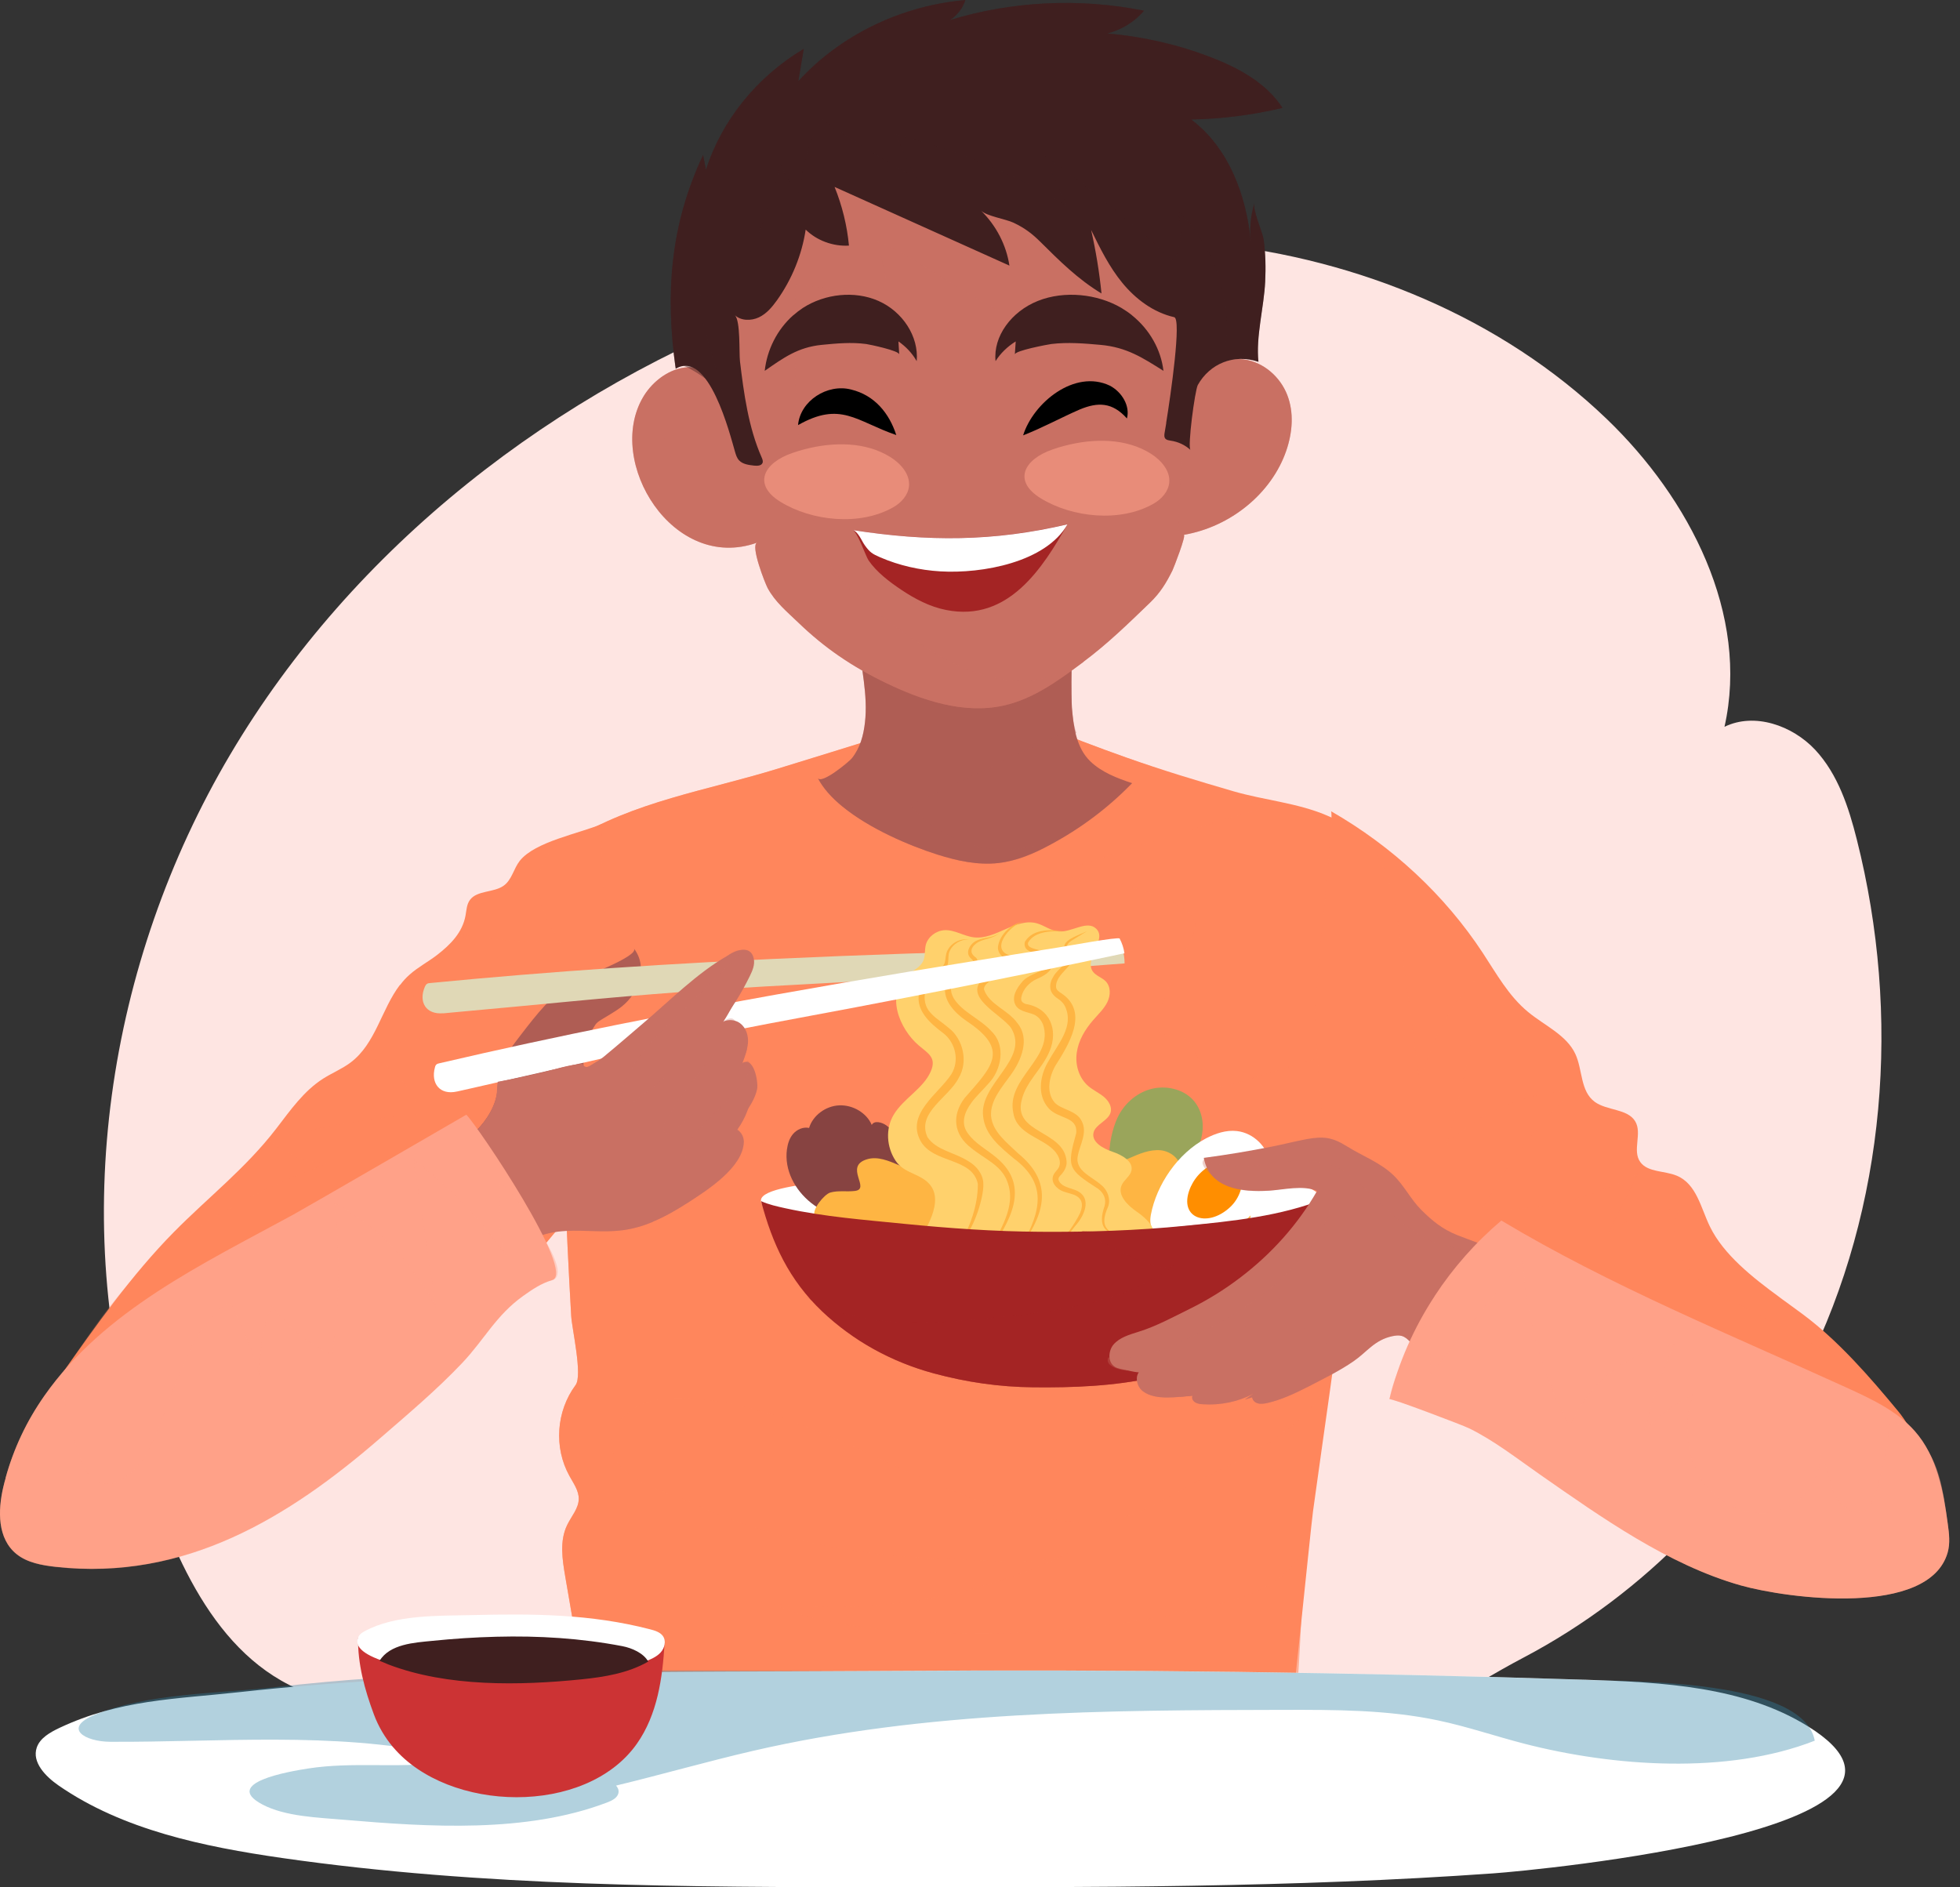 <svg width="108" height="104" viewBox="0 0 108 104" fill="none" xmlns="http://www.w3.org/2000/svg">
<rect x="0" y="0" width="108" height="104" fill="#333333" stroke="none"/>
<g style="mix-blend-mode:multiply">
<path d="M7.727 80.062C3.725 67.353 5.9 53.041 12.687 41.576C19.473 30.111 30.608 21.484 43.094 16.83C50.648 14.016 58.808 12.585 66.824 13.429C74.841 14.278 82.71 17.497 88.528 23.082C93.097 27.469 96.411 33.869 95.023 40.05C96.674 39.244 98.758 39.974 100.017 41.314C101.271 42.659 101.867 44.48 102.315 46.264C104.757 55.931 103.951 66.494 99.487 75.412C96.116 82.151 90.631 87.821 83.959 91.336C80.764 93.019 78.084 95.027 74.512 95.852C69.886 96.921 65.112 97.169 60.381 97.283C51.616 97.493 42.841 97.24 34.099 96.525C28.214 96.043 21.857 95.48 16.392 93.062C11.451 90.878 9.248 84.903 7.722 80.062H7.727Z" fill="#FEE5E2"/>
</g>
<path d="M75.183 50.986C75.183 50.824 75.183 50.662 75.178 50.495C75.164 49.083 75.393 47.328 74.621 46.041C74.573 45.959 74.516 45.888 74.458 45.812C74.101 45.401 73.59 45.135 73.075 44.92C71.459 44.238 69.661 44.095 67.968 43.604C65.984 43.027 64.005 42.43 62.064 41.744C60.447 41.171 58.845 40.561 57.261 39.908C56.865 39.745 54.724 38.339 54.367 38.486C50.632 40.032 46.769 41.138 42.926 42.335C39.02 43.551 34.88 44.152 31.427 46.346C31.241 46.465 31.051 46.594 30.936 46.775C30.803 46.99 30.788 47.247 30.779 47.49C30.703 49.336 30.865 51.096 30.874 52.932C30.884 55.564 30.922 58.192 30.989 60.825C31.055 63.457 31.151 66.085 31.275 68.713C31.337 69.981 31.399 71.25 31.475 72.518C31.513 73.21 32.114 75.799 31.714 76.324C30.645 77.769 30.512 79.767 31.375 81.326C31.599 81.737 31.9 82.142 31.89 82.605C31.881 83.124 31.48 83.558 31.251 84.035C30.827 84.908 30.984 85.924 31.146 86.873C31.594 89.486 32.047 92.1 32.496 94.713C32.548 95.033 32.615 95.367 32.844 95.61C33.154 95.944 33.678 95.996 34.146 96.029C46.383 96.859 58.678 96.912 70.924 96.182C71.034 96.177 72.203 84.369 72.35 83.277C72.951 78.899 73.609 74.526 74.148 70.138C74.687 65.77 75.112 61.383 75.236 56.986C75.293 54.983 75.221 52.984 75.198 50.981L75.183 50.986Z" fill="#FF865C"/>
<g style="mix-blend-mode:multiply" opacity="0.57">
<path d="M74.973 53.714C74.687 54.816 74.396 55.917 74.11 57.019C74.034 57.315 73.948 57.625 73.724 57.839C73.538 58.02 73.276 58.102 73.028 58.178C71.32 58.698 69.613 59.218 67.906 59.737C67.643 59.818 67.372 59.899 67.1 59.847C65.912 59.618 66.194 57.386 65.02 57.105C64.668 57.019 64.243 57.148 63.962 56.914C63.661 56.666 63.747 56.189 63.871 55.822C64.305 54.496 64.853 53.209 65.507 51.978C65.707 51.597 65.927 51.172 65.817 50.757C65.712 50.361 65.335 50.099 64.973 49.904C62.779 48.707 60.209 48.454 57.719 48.225C61.697 46.928 65.693 45.683 69.704 44.486C67.181 43.456 64.634 42.66 62.064 41.749C60.447 41.176 58.845 40.566 57.261 39.913C56.865 39.75 54.724 38.343 54.367 38.491C50.632 40.036 46.769 41.143 42.926 42.34C39.02 43.556 34.88 44.157 31.427 46.351C31.241 46.47 31.051 46.599 30.936 46.78C30.803 46.995 30.788 47.252 30.779 47.495C30.703 49.341 30.865 51.101 30.874 52.937C30.884 55.569 30.922 58.197 30.989 60.829C31.055 63.462 31.151 66.09 31.275 68.717C31.337 69.986 31.399 71.254 31.475 72.523C31.513 73.215 32.114 75.804 31.714 76.329C30.645 77.774 30.512 79.772 31.375 81.331C31.599 81.742 31.9 82.147 31.89 82.609C31.881 83.129 31.48 83.563 31.251 84.04C30.827 84.913 30.984 85.929 31.146 86.878C31.594 89.491 32.047 92.105 32.496 94.718C32.548 95.037 32.615 95.371 32.844 95.615C33.154 95.948 33.678 96.001 34.146 96.034C46.383 96.864 58.678 96.916 70.924 96.187C71.616 96.144 71.731 85.748 72.002 85.013C71.225 87.135 68.755 88.041 66.551 88.556C60.795 89.897 54.824 90.321 48.935 89.806C46.736 89.615 44.509 89.281 42.511 88.347C48.081 89.01 53.837 88.037 58.888 85.585C57.271 86.368 53.98 85.938 52.211 85.895C49.74 85.833 47.275 85.571 44.857 85.046C42.582 84.555 40.336 83.849 38.228 82.853C36.893 82.223 34.132 81.622 33.755 79.982C33.531 79.018 34.17 78.012 35.033 77.535C35.896 77.054 36.931 77.001 37.913 77.054C45.549 77.469 52.011 83.611 59.655 83.883C62.693 83.993 64.334 82.328 66.866 81.165C68.836 80.263 71.096 78.966 72.503 77.273C74.034 75.432 73.862 72.494 74.153 70.138C74.692 65.77 75.117 61.383 75.24 56.986C75.264 56.132 74.783 54.482 74.988 53.714H74.973Z" fill="#FF865C"/>
</g>
<path d="M98.07 71.493C96.563 70.391 94.97 69.132 94.221 67.592C93.72 66.566 93.487 65.236 92.385 64.783C91.713 64.506 90.802 64.606 90.387 64.039C89.919 63.4 90.511 62.446 90.096 61.778C89.671 61.092 88.551 61.206 87.878 60.72C87.067 60.128 87.215 58.95 86.8 58.068C86.314 57.033 85.107 56.513 84.206 55.769C83.128 54.882 82.456 53.652 81.702 52.507C79.618 49.336 76.724 46.637 73.338 44.7C73.571 44.834 72.446 54.644 72.474 55.745C72.579 59.566 73.013 63.424 73.771 67.177C74.401 70.296 77.281 70.82 79.728 72.947C82.732 75.556 85.861 78.041 89.104 80.382C92.995 83.191 97.202 85.862 102.018 86.744C103.087 86.94 104.245 87.035 105.223 86.582C108.285 85.156 106.105 79.595 104.603 77.778C103.058 75.909 101.298 73.877 99.338 72.423C98.938 72.122 98.504 71.817 98.065 71.493H98.07Z" fill="#FF865C"/>
<g style="mix-blend-mode:multiply" opacity="0.23">
<path d="M97.445 72.723C97.087 72.542 96.739 72.366 96.4 72.194C95.265 71.622 94.068 71.073 93.205 70.138C92.342 69.199 91.898 67.74 92.528 66.633C91.112 66.624 89.7 67.101 88.579 67.969C89.132 66.867 89.681 65.76 90.234 64.659C87.644 66.094 84.645 66.795 81.688 66.647C82.957 64.187 84.673 61.955 86.734 60.1C84.125 60.147 81.555 61.239 79.704 63.08C80.596 59.938 81.283 56.737 81.764 53.509C79.938 55.188 78.688 57.486 78.269 59.933C77.901 57.205 77.534 54.477 77.167 51.749C76.743 48.578 76.185 46.346 73.338 44.715C73.571 44.848 72.446 54.658 72.474 55.76C72.579 59.58 73.013 63.438 73.771 67.191C74.401 70.31 77.281 70.835 79.728 72.962C82.732 75.57 85.861 78.055 89.104 80.397C92.995 83.206 97.202 85.876 102.018 86.758C103.087 86.954 104.245 87.049 105.223 86.596C107.999 85.304 106.506 80.988 105.414 79.037C103.811 76.171 100.406 74.249 97.44 72.733L97.445 72.723Z" fill="#FF865C"/>
</g>
<path d="M22.037 54.272C21.012 55.617 20.707 57.501 19.324 58.545C18.856 58.898 18.303 59.122 17.807 59.437C16.73 60.124 16 61.182 15.232 62.179C13.534 64.387 11.493 65.956 9.581 67.892C7.253 70.253 5.27 73.071 3.381 75.752C2.627 76.82 1.888 77.917 1.483 79.138C1.078 80.359 1.025 81.737 1.631 82.881C2.322 84.198 3.796 85.046 5.332 85.328C6.862 85.609 8.455 85.39 9.962 85.008C18.642 82.819 25.519 73.963 30.851 67.587C33.75 64.12 33.431 59.432 33.474 55.202C33.507 51.959 32.93 48.621 33.173 45.402C31.924 45.931 29.482 46.374 28.642 47.433C28.299 47.867 28.209 48.482 27.751 48.807C27.202 49.198 26.296 49.055 25.9 49.584C25.714 49.827 25.705 50.152 25.652 50.447C25.485 51.382 24.827 52.05 24.074 52.631C23.582 53.008 23.025 53.299 22.567 53.709C22.371 53.881 22.2 54.072 22.047 54.277L22.037 54.272Z" fill="#FF865C"/>
<g style="mix-blend-mode:multiply" opacity="0.23">
<path d="M22.653 54.687C23.244 55.597 24.007 56.399 24.889 57.033C23.215 57.123 21.551 57.457 19.972 58.02C21.475 58.578 22.691 59.847 23.187 61.368C20.359 61.616 17.55 62.102 14.798 62.818C15.69 63.624 16.887 64.082 18.093 64.086C15.051 65.197 12.161 66.704 9.504 68.56C6.877 70.396 5.217 73.143 3.381 75.746C2.627 76.815 1.888 77.912 1.483 79.132C1.078 80.353 1.025 81.732 1.631 82.876C2.322 84.192 3.796 85.041 5.332 85.323C6.862 85.604 8.455 85.385 9.962 85.003C18.642 82.814 25.519 73.958 30.851 67.582C33.75 64.115 33.431 59.427 33.474 55.197C33.507 51.954 33.121 48.711 33.135 45.468C31.609 45.888 29.811 46.589 29.677 48.449C29.587 49.708 30.207 50.905 30.898 51.959C29.019 51.925 27.145 51.773 25.285 51.501C26.554 52.245 27.822 52.984 29.091 53.728C26.94 54 24.789 54.319 22.653 54.682V54.687Z" fill="#FF865C"/>
</g>
<path d="M46.426 44.448C47.928 45.678 50.132 46.608 51.648 47.09C52.731 47.433 53.88 47.686 55.015 47.557C56.017 47.443 56.956 47.037 57.834 46.57C59.531 45.669 61.072 44.51 62.383 43.155C61.549 42.883 60.709 42.554 60.089 41.963C59.293 41.209 59.15 40.003 59.064 38.987C59.035 38.61 58.978 35.053 59.279 34.991C55.349 35.773 51.262 35.849 47.303 35.224C47.432 36.746 47.838 38.281 47.661 39.812C47.58 40.523 47.399 41.209 46.936 41.791C46.793 41.968 45.258 43.251 45.062 42.869C45.353 43.437 45.835 43.966 46.426 44.448Z" fill="#AF5D54"/>
<g style="mix-blend-mode:multiply" opacity="0.36">
<path d="M46.426 44.447C47.928 45.678 50.132 46.608 51.648 47.09C52.731 47.433 53.88 47.686 55.015 47.557C56.369 47.404 57.643 46.761 58.73 45.969C57.318 46.689 55.745 46.989 54.171 46.703C52.616 46.417 51.171 45.573 50.155 44.362C52.84 43.098 55.525 41.834 58.21 40.57C58.563 40.403 58.973 40.241 59.321 40.413C59.145 39.936 59.107 39.497 59.064 38.992C59.035 38.61 58.978 35.057 59.279 34.995C55.349 35.778 51.262 35.854 47.303 35.229C47.432 36.75 47.838 38.286 47.661 39.817C47.58 40.527 47.399 41.214 46.936 41.796C46.793 41.972 45.258 43.255 45.062 42.874C45.353 43.441 45.835 43.971 46.426 44.452V44.447Z" fill="#AF5D54"/>
</g>
<path d="M59.694 36.473C61.038 35.472 62.178 34.356 63.37 33.207C63.947 32.649 64.262 32.119 64.601 31.442C64.668 31.309 65.393 29.444 65.226 29.473C67.81 29.034 70.071 27.183 70.877 24.832C71.216 23.84 71.311 22.744 70.929 21.761C70.548 20.779 69.637 19.954 68.54 19.806C67.362 19.644 66.48 20.454 65.731 21.194C65.898 18.966 66.313 16.687 65.841 14.479C65.407 12.433 64.482 10.42 62.879 8.975C61.649 7.869 60.075 7.144 58.454 6.658C54.753 5.546 50.661 5.627 47.008 6.872C45.563 7.363 44.18 8.045 43.021 8.994C39.511 11.875 38.8 17.087 39.735 21.17C38.438 19.439 36.321 20.364 35.429 21.895C33.345 25.462 37.093 31.557 41.719 29.902C41.328 30.045 42.167 32.162 42.296 32.401C42.716 33.178 43.36 33.703 43.989 34.308C45.439 35.706 46.946 36.731 48.801 37.627C50.809 38.596 53.093 39.364 55.292 38.882C56.894 38.529 58.244 37.556 59.536 36.597C59.593 36.554 59.646 36.516 59.703 36.473H59.694Z" fill="#C97063"/>
<g style="mix-blend-mode:multiply" opacity="0.43">
<path d="M59.694 36.473C61.038 35.472 62.178 34.356 63.37 33.207C63.947 32.649 64.262 32.119 64.601 31.442C64.668 31.309 65.393 29.444 65.226 29.473C67.81 29.034 70.071 27.183 70.877 24.832C71.216 23.84 71.311 22.744 70.929 21.761C70.548 20.779 69.637 19.954 68.54 19.806C67.067 19.605 65.626 20.903 65.464 22.319C65.235 24.298 65.006 26.277 64.954 28.266C64.925 29.287 64.982 30.317 64.553 31.266C64.167 32.119 63.537 32.84 62.894 33.507C61.329 35.124 59.503 37.074 57.199 37.437C54.009 37.938 51.052 35.853 48.496 33.879C47.571 33.164 46.631 32.434 45.973 31.471C45.367 30.584 45.029 29.544 44.762 28.504C43.703 24.322 43.775 19.949 43.851 15.638C45.253 15.876 46.674 15.995 48.095 16C48.324 16 48.582 15.981 48.725 15.805C48.863 15.628 48.82 15.375 48.773 15.156C48.634 14.522 48.496 13.887 48.358 13.253C50.37 14.212 52.182 15.537 54.119 16.634C56.055 17.731 58.201 18.628 60.428 18.594C60.366 18.008 60.18 17.436 59.889 16.925C61.496 18.361 63.518 19.319 65.645 19.658C65.917 17.879 66.227 16.3 65.841 14.479C65.407 12.433 64.482 10.42 62.879 8.975C61.649 7.869 60.075 7.144 58.454 6.658C54.753 5.546 50.661 5.627 47.008 6.872C45.563 7.363 44.18 8.045 43.021 8.994C39.511 11.875 38.8 17.087 39.735 21.17C38.438 19.439 36.321 20.364 35.429 21.895C33.345 25.462 37.093 31.557 41.719 29.902C41.328 30.045 42.167 32.162 42.296 32.401C42.716 33.178 43.36 33.703 43.989 34.308C45.439 35.706 46.946 36.731 48.801 37.627C50.809 38.596 53.093 39.364 55.292 38.882C56.894 38.529 58.244 37.556 59.536 36.597C59.593 36.554 59.646 36.516 59.703 36.473H59.694Z" fill="#C97063"/>
</g>
<g style="mix-blend-mode:multiply">
<path d="M36.997 25.276C36.534 24.599 36.415 23.435 37.068 22.82C37.397 22.581 37.731 22.872 37.998 23.034C38.952 23.683 39.672 24.684 39.987 25.805C40.168 26.535 40.263 27.284 40.03 28.018C39.634 28.714 38.976 28.07 38.785 27.579C38.265 26.53 38.504 25.152 39.405 24.408C38.68 25.262 38.59 26.511 39.109 27.408C39.367 27.813 39.682 28.214 39.686 27.498C39.83 25.772 38.895 24.055 37.464 23.096C37.364 23.034 37.316 23.03 37.235 23.073C36.696 23.583 36.687 24.594 36.997 25.281V25.276Z" fill="#C97063"/>
</g>
<g style="mix-blend-mode:multiply">
<path d="M69.145 22.524C68.954 21.68 67.686 22.033 67.366 22.586C66.899 23.73 66.403 24.899 66.441 26.125C66.441 26.287 66.517 26.354 66.618 26.368C66.913 26.325 67.176 25.805 67.304 25.514C67.648 24.727 67.805 23.421 66.532 23.883C66.828 23.707 67.276 23.564 67.567 23.855C68.296 24.565 67.328 27.608 66.155 26.616C66.012 26.473 65.983 26.282 65.974 26.153C65.902 24.942 66.389 23.773 66.899 22.743C66.999 22.529 67.138 22.252 67.352 22.128C67.881 21.732 69.126 21.651 69.145 22.529V22.524Z" fill="#C97063"/>
</g>
<g style="mix-blend-mode:multiply">
<path d="M52.247 19.61C52.648 22.51 52.462 25.552 51.26 28.257L51.098 27.975C51.642 28.042 52.247 27.846 52.757 27.622C53.296 27.374 53.845 27.093 54.221 26.616C53.931 27.16 53.397 27.546 52.872 27.851C52.238 28.195 51.536 28.471 50.788 28.357C51.908 25.581 52.152 22.577 52.247 19.61Z" fill="#C97063"/>
</g>
<path d="M58.821 28.891C57.476 31.261 55.578 34.299 52.13 33.612C51.233 33.436 50.413 33.002 49.664 32.501C49.002 32.058 48.31 31.533 47.862 30.884C47.69 30.637 47.242 29.249 46.956 29.201C51.124 29.85 54.739 29.845 58.821 28.886V28.891Z" fill="#A42424"/>
<path d="M58.821 28.891C57.633 30.985 54.118 31.623 51.815 31.485C50.68 31.418 49.54 31.161 48.505 30.713C48.066 30.522 47.933 30.441 47.647 30.04C47.489 29.826 47.279 29.258 46.96 29.206C51.128 29.854 54.743 29.849 58.825 28.891H58.821Z" fill="white"/>
<g style="mix-blend-mode:multiply" opacity="0.58">
<path d="M58.676 24.561C58.447 24.618 58.223 24.689 58.003 24.766C56.415 25.309 55.795 26.506 57.35 27.46C59.086 28.524 61.723 28.8 63.554 27.761C64.003 27.508 64.379 27.088 64.427 26.597C64.494 25.948 63.984 25.357 63.407 24.995C62.043 24.141 60.273 24.146 58.676 24.561Z" fill="#FFA188"/>
</g>
<g style="mix-blend-mode:multiply" opacity="0.58">
<path d="M44.336 24.756C44.107 24.814 43.883 24.885 43.663 24.961C42.075 25.505 41.455 26.702 43.01 27.656C44.746 28.719 47.383 28.996 49.214 27.956C49.663 27.703 50.039 27.284 50.087 26.793C50.154 26.144 49.644 25.553 49.066 25.19C47.703 24.337 45.933 24.341 44.336 24.756Z" fill="#FFA188"/>
</g>
<path d="M43.974 23.425C44.093 22.085 45.591 21.127 46.897 21.465C48.199 21.78 49 22.777 49.387 23.974C47.169 23.211 46.33 22.09 43.974 23.425Z" fill="black"/>
<path d="M56.374 23.998C56.927 22.204 59.216 20.321 61.162 21.255C61.844 21.618 62.278 22.395 62.096 23.058C61.295 22.162 60.504 22.147 59.502 22.562C58.467 23.01 57.49 23.554 56.369 23.993L56.374 23.998Z" fill="black"/>
<path d="M43.712 17.374C43.879 17.226 44.055 17.092 44.241 16.968C45.443 16.191 47.084 16 48.404 16.582C49.725 17.164 50.636 18.532 50.512 19.901C50.269 19.472 49.921 19.1 49.506 18.814C49.52 19.052 49.535 19.291 49.549 19.529C49.535 19.319 47.923 18.986 47.732 18.957C46.917 18.847 46.082 18.924 45.267 19.005C43.96 19.138 43.168 19.72 42.138 20.435C42.262 19.286 42.815 18.165 43.707 17.374H43.712Z" fill="#3F1F1F"/>
<path d="M62.378 17.374C62.196 17.226 61.996 17.092 61.791 16.968C60.465 16.191 58.648 16 57.189 16.582C55.73 17.164 54.719 18.532 54.857 19.901C55.124 19.472 55.51 19.1 55.968 18.814C55.954 19.052 55.935 19.291 55.92 19.529C55.935 19.319 57.718 18.986 57.928 18.957C58.83 18.847 59.755 18.924 60.651 19.005C62.096 19.138 62.969 19.72 64.109 20.435C63.975 19.286 63.36 18.165 62.373 17.374H62.378Z" fill="#3F1F1F"/>
<path d="M64.263 23.311C64.225 23.554 64.191 23.735 64.177 23.821C64.153 23.945 64.134 24.098 64.229 24.188C64.301 24.255 64.41 24.265 64.511 24.284C64.916 24.341 65.302 24.522 65.598 24.794C65.426 24.637 65.841 21.508 66.003 21.212C66.657 20.049 67.987 19.477 69.342 19.939C69.194 18.575 69.647 16.92 69.714 15.528C69.752 14.76 69.737 13.987 69.632 13.224C69.57 12.767 69.008 11.574 69.127 11.193C68.912 11.87 68.846 12.585 68.922 13.286C68.664 10.773 67.734 8.174 65.641 6.586C67.334 6.553 69.022 6.338 70.667 5.947C69.795 4.583 68.245 3.734 66.676 3.138C64.873 2.446 62.956 2.012 61.02 1.845C61.811 1.64 62.527 1.197 63.037 0.591C59.508 -0.119 55.779 0.057 52.345 1.106C52.75 0.844 53.055 0.448 53.194 0.005C49.665 0.305 46.288 1.946 43.989 4.478C44.09 3.882 44.19 3.29 44.29 2.694C41.724 4.216 39.769 6.629 38.901 9.361C38.849 9.09 38.796 8.813 38.744 8.541C36.917 12.418 36.655 16.195 37.232 20.321C39.054 19.224 40.232 23.979 40.494 24.87C40.546 25.052 40.599 25.238 40.732 25.376C40.933 25.581 41.252 25.624 41.548 25.657C41.719 25.676 41.939 25.672 42.01 25.524C42.063 25.424 42.01 25.304 41.968 25.204C41.243 23.564 40.985 21.666 40.775 19.915C40.718 19.448 40.813 17.674 40.489 17.364C40.823 17.683 41.39 17.688 41.815 17.488C42.239 17.288 42.544 16.92 42.812 16.548C43.641 15.385 44.185 14.04 44.395 12.652C45.001 13.253 45.902 13.587 46.779 13.534C46.675 12.428 46.407 11.341 45.988 10.301C49.197 11.746 52.412 13.191 55.621 14.636C55.45 13.506 54.896 12.433 54.057 11.608C54.362 11.908 55.416 12.07 55.845 12.271C56.465 12.566 56.866 12.871 57.319 13.32C58.382 14.374 59.379 15.375 60.695 16.172C60.576 14.994 60.385 13.825 60.123 12.671C60.619 13.687 61.12 14.707 61.845 15.59C62.57 16.472 63.547 17.216 64.701 17.478C65.112 17.569 64.511 21.747 64.258 23.306L64.263 23.311Z" fill="#3F1F1F"/>
<g style="mix-blend-mode:multiply" opacity="0.42">
<path d="M45.296 6.514C45.201 6.686 50.003 9.605 50.475 9.829C50.094 9.023 49.707 8.217 49.326 7.411C52.655 8.222 55.855 9.557 58.778 11.35C58.373 10.43 57.967 9.505 57.562 8.584C60.061 10.363 62.441 12.314 64.682 14.407C65.121 13.53 65.183 12.476 64.849 11.551C66.986 13.563 68.001 16.696 67.448 19.577C68.121 19.372 68.798 19.591 69.341 19.906C69.194 18.432 69.642 16.987 69.709 15.523C69.747 14.755 69.732 13.983 69.627 13.22C69.566 12.762 69.003 11.57 69.122 11.188C68.907 11.865 68.841 12.581 68.917 13.282C68.659 10.768 67.729 8.169 65.636 6.581C67.329 6.548 69.017 6.333 70.662 5.942C69.79 4.578 68.24 3.729 66.671 3.133C64.868 2.442 62.951 2.008 61.015 1.841C61.806 1.636 62.522 1.192 63.032 0.587C59.503 -0.124 55.773 0.052 52.34 1.102C52.745 0.839 53.05 0.444 53.189 0C49.66 0.3 46.283 1.941 43.984 4.473C44.085 3.877 44.185 3.286 44.285 2.69C41.719 4.211 39.764 6.624 38.896 9.357C38.843 9.085 38.791 8.808 38.739 8.537C36.912 12.409 36.654 16.191 37.227 20.311C37.131 19.61 38.824 20.822 38.867 20.864C39.487 21.465 39.797 22.166 40.169 22.939C39.521 20.607 38.872 18.275 38.224 15.943C38.51 16.396 39.187 16.453 39.659 16.2C40.131 15.948 40.441 15.48 40.708 15.018C41.791 13.162 42.563 11.131 42.988 9.028C43.236 9.643 43.603 10.206 44.061 10.683C44.166 9.223 44.59 7.788 45.291 6.505L45.296 6.514Z" fill="#3F1F1F"/>
</g>
<path d="M72.885 66.194C72.866 66.237 72.837 66.275 72.804 66.308C72.093 67.066 70.744 67.453 69.728 67.696C68.469 67.992 67.177 68.092 65.898 68.249C63.38 68.549 60.839 68.597 58.301 68.573C53.103 68.526 47.681 68.254 42.702 66.728C42.444 66.647 41.934 66.475 41.929 66.151C41.92 65.493 44.519 65.249 45.067 65.163C51.472 64.148 57.81 63.757 64.306 64.148C65.789 64.238 67.277 64.358 68.741 64.601C69.485 64.725 70.229 64.882 70.954 65.087C71.588 65.264 72.337 65.416 72.785 65.912C72.852 65.989 72.918 66.084 72.895 66.179C72.895 66.184 72.895 66.194 72.89 66.198L72.885 66.194Z" fill="white"/>
<path d="M43.361 63.342C43.404 63.032 43.495 62.722 43.705 62.479C43.914 62.24 44.258 62.083 44.582 62.155C44.787 61.473 45.488 60.943 46.242 60.91C46.995 60.877 47.754 61.325 48.035 61.988C48.173 61.725 48.598 61.84 48.841 62.016C49.69 62.646 50.152 63.714 49.995 64.72C49.837 65.727 49.06 66.628 48.035 66.967C45.679 67.749 43.061 65.593 43.361 63.337V63.342Z" fill="#874341"/>
<path d="M61.569 61.606C61.908 60.872 62.571 60.247 63.391 60.018C64.212 59.789 65.175 59.999 65.733 60.605C66.21 61.12 66.353 61.854 66.234 62.527C66.114 63.199 65.757 63.814 65.332 64.367C64.965 64.84 64.536 65.278 63.987 65.56C63.444 65.836 62.767 65.936 62.194 65.717C60.678 65.135 61.059 62.717 61.569 61.606Z" fill="#9AA55B"/>
<path d="M53.909 63.061C54.229 63.065 54.539 63.146 54.806 63.328C55.163 63.566 55.402 63.952 55.798 64.134C56.527 64.467 57.357 63.971 58.02 63.528C58.683 63.084 59.613 62.684 60.247 63.156C60.572 63.399 60.734 63.828 61.115 63.986C61.463 64.129 61.864 63.981 62.212 63.828C62.765 63.585 63.352 63.328 63.958 63.385C64.563 63.447 65.164 63.976 65.011 64.534C64.964 64.706 64.854 64.868 64.878 65.04C64.926 65.378 65.412 65.459 65.77 65.421C66.662 65.321 67.811 64.978 68.545 65.65C69.18 66.232 68.803 67.1 68.884 67.834C65.197 68.683 60.934 68.693 57.152 68.669C53.237 68.645 49.317 68.268 45.52 67.343C45.277 67.286 45.015 67.205 44.896 67C44.71 66.671 45.42 65.812 45.745 65.717C46.179 65.588 46.651 65.683 47.109 65.626C48.005 65.517 46.474 64.272 47.776 63.881C48.358 63.704 48.973 63.967 49.531 64.205C50.089 64.444 50.733 64.668 51.291 64.429C51.62 64.291 51.854 64.01 52.116 63.776C52.593 63.342 53.275 63.041 53.919 63.051L53.909 63.061Z" fill="#FEB543"/>
<g style="mix-blend-mode:multiply">
<path d="M47.059 67.482C46.769 67.735 46.234 67.43 46.273 67.019C46.454 66.161 47.522 66.257 48.18 66.247C48.523 66.233 48.881 66.147 49.081 65.908L49.172 66.118C48.371 66.051 48.338 64.84 49.172 64.802C49.816 64.792 50.236 65.188 50.708 65.293C51.089 65.388 51.714 65.508 52.014 65.245C52.172 65.069 52.119 64.769 52.325 64.549C52.82 64.025 53.579 64.292 54.036 64.635C55.739 66.199 57.141 63.366 59.025 63.853C59.616 63.948 59.912 64.611 60.217 64.988C61.028 65.684 61.991 64.277 62.902 64.287C63.184 64.258 63.546 64.292 63.789 64.559C64.013 64.788 64.028 65.145 63.999 65.431C63.87 66.791 65.52 66.075 66.255 65.918C66.779 65.789 67.519 65.98 67.609 66.6C67.695 67.163 67.433 67.654 67.48 68.174H67.447L67.48 67.711V68.178H67.447C67.323 67.482 67.876 66.466 67.023 66.132C65.992 65.87 64.896 67.062 63.918 66.271C63.665 66.037 63.646 65.67 63.66 65.422C63.784 64.468 62.869 64.582 62.282 64.912C61.638 65.331 60.623 66.028 59.912 65.298C59.535 64.912 59.454 64.416 58.92 64.296C57.346 64.01 56.154 66.147 54.49 65.441C53.946 65.188 53.607 64.754 53.178 64.702C52.811 64.649 52.596 64.745 52.534 65.098C52.463 65.627 51.862 65.856 51.423 65.799C51.142 65.784 50.87 65.732 50.608 65.646C50.05 65.503 48.996 64.64 48.838 65.455C48.838 65.656 48.996 65.856 49.182 65.865L49.458 65.875L49.272 66.075C48.671 66.69 47.818 66.333 47.107 66.438C46.778 66.485 46.416 66.686 46.354 67.029C46.287 67.353 46.745 67.711 47.059 67.477V67.482Z" fill="#FEB543"/>
</g>
<g style="mix-blend-mode:multiply">
<path d="M66.328 68.455C66.266 65.937 64.115 68.297 63.08 67.191C62.813 66.9 62.756 66.456 62.46 66.251C61.573 65.856 60.648 66.385 59.804 66.728C59.432 66.876 58.945 66.99 58.497 66.833C58.063 66.69 57.734 66.409 57.429 66.223C56.599 65.741 55.617 66.032 54.997 66.728C54.625 67.057 54.029 66.9 53.661 66.685C53.146 66.428 52.607 66.251 52.035 66.18C51.492 66.103 50.223 66.065 50.485 66.89L50.571 67.014C50.066 67.272 49.503 67.153 49.026 67.224C48.635 67.272 48.077 67.744 48.401 68.149C48.206 67.987 48.253 67.677 48.401 67.496C48.826 66.862 49.784 67.148 50.337 66.852L50.29 67.029C50.127 66.814 50.166 66.523 50.285 66.328C50.404 66.118 50.623 65.984 50.824 65.918C51.649 65.703 52.479 65.817 53.27 66.07C53.819 66.208 54.253 66.714 54.73 66.38C54.858 66.285 54.982 66.123 55.164 65.98C55.874 65.436 56.885 65.359 57.663 65.808C58.33 66.275 58.845 66.676 59.647 66.313C60.376 66.037 61.182 65.588 62.012 65.736C62.212 65.765 62.446 65.798 62.656 65.946C62.866 66.094 62.971 66.313 63.051 66.495C63.323 67.448 64.077 67.272 64.85 67.105C65.856 66.886 66.485 67.391 66.323 68.445L66.328 68.455Z" fill="#FEB543"/>
</g>
<path d="M69.994 64.1C69.851 63.223 69.093 62.431 68.153 62.326C67.562 62.259 66.971 62.46 66.451 62.731C64.891 63.557 63.727 65.288 63.417 66.933C63.365 67.219 63.351 67.548 63.565 67.758C63.656 67.849 63.785 67.906 63.909 67.958C65.158 68.459 66.656 68.388 67.843 67.763C69.193 67.052 70.242 65.579 69.999 64.096L69.994 64.1Z" fill="white"/>
<path d="M65.64 65.345C65.931 64.715 66.517 64.215 67.209 64C67.533 63.9 67.929 63.871 68.172 64.091C68.311 64.21 68.373 64.386 68.411 64.558C68.563 65.259 68.315 66.027 67.772 66.528C66.484 67.72 64.815 67.1 65.635 65.345H65.64Z" fill="#FF8E00"/>
<path d="M30.798 61.339C29.801 62.183 28.666 62.884 27.44 63.399C27.335 63.442 27.216 63.489 27.102 63.47C26.978 63.451 26.882 63.37 26.792 63.289C26.515 63.051 26.215 62.817 25.967 62.555C26.606 62.025 27.187 61.2 27.354 60.413C27.445 59.979 27.435 59.526 27.531 59.092C27.703 58.32 28.213 57.652 28.709 57.013C29.543 55.935 30.445 54.738 31.694 54.047C31.985 53.885 35.257 52.688 34.928 52.263C35.719 53.288 35.218 54.7 34.269 55.458C33.916 55.74 33.506 55.954 33.12 56.198C33.006 56.269 32.886 56.35 32.81 56.46C32.486 56.937 32.343 57.49 32.252 58.038C32.214 58.258 32.119 58.563 32.161 58.782C32.209 59.035 32.467 59.226 32.457 59.493C32.452 59.646 32.347 59.784 32.243 59.903C31.804 60.418 31.322 60.895 30.802 61.339H30.798Z" fill="#AF5D54"/>
<path d="M24.421 55.84C24.674 55.816 24.931 55.792 25.184 55.768C27.278 55.578 29.366 55.382 31.455 55.182C35.533 54.791 39.558 54.49 43.654 54.276C47.927 54.051 52.2 53.794 56.464 53.493C58.3 53.365 60.131 53.231 61.967 53.088C61.967 52.807 61.925 52.521 61.829 52.254C61.786 52.134 58.815 52.287 58.434 52.297C56.846 52.339 55.257 52.382 53.674 52.43C48.752 52.578 43.845 52.759 38.933 53.026C37.188 53.121 35.447 53.227 33.706 53.346C30.363 53.575 27.025 53.846 23.696 54.171C23.644 54.175 23.586 54.18 23.539 54.209C23.477 54.242 23.443 54.309 23.415 54.366C23.052 55.196 23.453 55.921 24.426 55.835L24.421 55.84Z" fill="#E0D8B6"/>
<path d="M62.587 68.311C62.902 68.273 63.217 68.23 63.531 68.187C63.713 67.619 63.131 67.114 62.625 66.761C62.12 66.408 61.566 65.859 61.805 65.311C61.934 65.015 62.267 64.825 62.344 64.515C62.463 64 61.824 63.642 61.299 63.465C60.775 63.289 60.136 62.931 60.255 62.416C60.365 61.949 61.051 61.773 61.194 61.31C61.29 60.995 61.09 60.666 60.832 60.447C60.575 60.232 60.255 60.084 59.993 59.87C59.454 59.421 59.239 58.692 59.33 58.019C59.42 57.347 59.783 56.732 60.241 56.207C60.517 55.888 60.837 55.592 61.018 55.22C61.199 54.848 61.218 54.361 60.913 54.061C60.708 53.861 60.389 53.77 60.222 53.541C59.716 52.85 61.023 51.777 60.403 51.176C59.902 50.689 59.068 51.376 58.347 51.328C57.904 51.3 57.546 50.99 57.117 50.875C55.958 50.57 54.871 51.786 53.674 51.653C53.111 51.591 52.605 51.228 52.043 51.257C51.571 51.285 51.137 51.624 51.017 52.053C50.936 52.358 50.998 52.692 50.86 52.974C50.703 53.293 50.34 53.47 50.054 53.699C48.747 54.757 49.558 56.703 50.626 57.609C51.141 58.048 51.618 58.277 51.289 59.035C50.879 59.989 49.778 60.528 49.243 61.429C48.781 62.206 48.852 63.213 49.348 63.961C49.84 64.705 50.788 64.653 51.294 65.349C52.047 66.389 50.769 68.192 50.169 69.031C54.318 69.079 58.471 68.84 62.587 68.32V68.311Z" fill="#FFD16C"/>
<g style="mix-blend-mode:multiply">
<path d="M52.595 69.04C53.334 67.924 53.887 66.57 53.882 65.239C53.572 63.77 51.446 64.133 50.73 62.883C49.895 61.372 51.736 60.265 52.428 59.183C52.867 58.458 52.666 57.494 52.008 56.956C51.279 56.412 50.334 55.625 50.692 54.557C50.816 54.08 51.188 53.655 51.622 53.455C51.822 53.35 52.003 53.24 52.056 53.05C52.113 52.859 52.089 52.597 52.209 52.373C52.433 51.929 52.948 51.695 53.401 51.776C52.938 51.743 52.49 52.024 52.323 52.425C52.232 52.62 52.28 52.84 52.232 53.097C52.18 53.374 51.927 53.546 51.741 53.66C50.935 54.042 50.692 55.167 51.25 55.782C51.517 56.102 51.913 56.331 52.28 56.646C53.081 57.27 53.358 58.515 52.824 59.402C52.28 60.48 50.496 61.305 51.102 62.654C51.569 63.384 52.623 63.508 53.353 63.985C53.773 64.219 54.164 64.677 54.183 65.201C54.197 65.454 54.154 65.697 54.111 65.921C53.878 67.061 53.343 68.148 52.6 69.026L52.595 69.04Z" fill="#FEB543"/>
</g>
<g style="mix-blend-mode:multiply">
<path d="M55.148 51.309C54.866 51.719 54.285 51.7 53.893 51.919C53.517 52.148 53.364 52.497 53.774 52.764C53.827 52.811 53.889 52.935 53.841 53.04C53.765 53.202 53.631 53.231 53.507 53.312C52.83 53.655 52.076 54.166 52.549 55.005C53.03 55.787 54.013 56.131 54.642 56.841C55.443 57.614 55.176 58.973 54.471 59.703C54.151 60.079 53.793 60.394 53.536 60.752C53.14 61.281 52.92 61.915 53.34 62.464C53.746 63.031 54.37 63.337 54.914 63.799C56.85 65.416 55.591 67.362 54.499 69.016C55.057 67.8 56.035 66.508 55.505 65.111C55.172 64.2 54.237 63.856 53.521 63.265C52.549 62.526 52.42 61.462 53.164 60.494C54.69 58.754 55.648 57.847 53.259 56.264C51.781 55.253 51.523 53.87 53.393 53.102C53.493 53.054 53.631 52.983 53.626 52.969C53.655 52.978 53.593 52.888 53.493 52.807C53.135 52.482 53.493 51.953 53.836 51.824C54.285 51.614 54.814 51.71 55.148 51.323V51.309Z" fill="#FEB543"/>
</g>
<g style="mix-blend-mode:multiply">
<path d="M56.335 68.568C57.351 66.737 57.723 65.216 55.858 63.833C55.143 63.227 54.289 62.569 54.175 61.539C53.922 59.717 56.769 58.382 55.715 56.65C55.181 55.883 52.911 54.895 54.28 53.837C54.652 53.579 55.091 53.355 55.439 53.107C55.51 53.05 55.568 52.955 55.568 52.921C55.553 52.859 55.458 52.859 55.391 52.807C55.157 52.706 54.957 52.435 54.991 52.163C55.096 51.457 55.763 50.861 56.45 50.78C55.811 50.842 54.585 52.158 55.496 52.592C55.916 52.706 55.897 53.045 55.63 53.298C55.415 53.479 55.243 53.57 55.048 53.713C54.685 53.97 54.189 54.218 54.223 54.528C54.504 55.363 55.549 55.649 56.064 56.383C56.769 57.242 56.273 58.425 55.72 59.197C55.224 59.903 54.557 60.618 54.609 61.501C54.695 62.383 55.496 62.969 56.106 63.561C58 65.115 57.614 66.77 56.34 68.568H56.335Z" fill="#FEB543"/>
</g>
<g style="mix-blend-mode:multiply">
<path d="M58.689 51.304C57.998 51.304 57.039 51.28 56.653 51.934C56.581 52.139 56.805 52.234 57.048 52.301C57.397 52.392 58.041 52.539 58.012 53.059C57.988 53.546 57.473 53.798 57.13 53.946C56.71 54.132 56.362 54.514 56.276 54.957C56.247 55.158 56.305 55.239 56.519 55.325C57.845 55.53 58.341 56.755 57.826 57.943C57.42 58.906 56.557 59.583 56.309 60.575C55.77 62.478 58.641 62.268 58.77 63.995C58.808 64.285 58.599 64.619 58.413 64.791C58.336 64.877 58.317 64.939 58.327 65.01C58.427 65.335 58.794 65.421 59.128 65.535C60.23 65.864 59.819 66.928 59.242 67.562C58.923 67.967 58.603 68.373 58.274 68.773C58.67 68.125 59.195 67.524 59.519 66.837C59.609 66.613 59.657 66.36 59.567 66.169C59.333 65.692 58.684 65.826 58.284 65.478C58.169 65.382 58.055 65.263 58.012 65.077C57.964 64.891 58.055 64.691 58.15 64.586C58.246 64.472 58.317 64.39 58.355 64.305C58.484 63.999 58.331 63.689 58.122 63.437C57.459 62.683 56.038 62.531 55.837 61.334C55.417 59.412 58.112 58.286 57.468 56.441C57.382 56.235 57.244 56.064 57.068 55.959C56.782 55.773 56.214 55.792 55.971 55.41C55.708 54.957 56.023 54.457 56.305 54.127C56.624 53.708 57.268 53.632 57.606 53.307C58.102 52.64 56.958 52.654 56.6 52.334C56.467 52.234 56.419 52.024 56.486 51.877C56.958 51.137 57.95 51.237 58.689 51.309V51.304Z" fill="#FEB543"/>
</g>
<g style="mix-blend-mode:multiply">
<path d="M61.957 68.167C60.846 68.005 60.483 67.552 60.865 66.455C60.969 66.079 60.822 65.749 60.521 65.516C58.862 64.448 58.766 64.347 59.3 62.449C59.401 61.5 58.313 61.681 57.774 61.062C57.13 60.341 57.312 59.273 57.741 58.529C58.299 57.513 59.224 56.545 58.671 55.425C58.585 55.272 58.475 55.157 58.313 55.048C58.156 54.943 57.917 54.757 57.879 54.48C57.836 54.213 57.936 53.984 58.051 53.798C58.323 53.317 59.057 52.978 58.99 52.396L59.148 52.444C59.038 52.549 58.871 52.511 58.79 52.444C58.199 51.829 59.615 51.505 59.977 51.261L59.076 51.814C58.933 51.9 58.79 52.029 58.79 52.158C58.781 52.277 58.986 52.387 59.014 52.31L59.105 52.101L59.172 52.358C59.372 53.226 58.118 53.608 58.194 54.418C58.222 54.557 58.332 54.642 58.509 54.752C60.054 55.806 58.819 57.657 58.141 58.749C57.803 59.354 57.641 60.203 58.108 60.747C58.442 61.143 59.343 61.185 59.61 61.791C59.939 62.411 59.486 63.131 59.391 63.675C59.21 64.519 60.154 64.82 60.688 65.306C61.032 65.573 61.222 66.102 61.05 66.513C60.602 67.543 60.912 67.891 61.938 68.172L61.957 68.167Z" fill="#FEB543"/>
</g>
<path d="M25.185 60.147C25.433 60.089 25.681 60.032 25.929 59.98C27.97 59.517 30.011 59.05 32.052 58.582C36.034 57.662 39.974 56.842 43.998 56.098C48.195 55.32 52.387 54.505 56.57 53.651C58.367 53.284 60.166 52.912 61.959 52.53C61.92 52.249 61.83 51.977 61.696 51.72C61.639 51.605 58.716 52.149 58.339 52.206C56.775 52.454 55.206 52.702 53.641 52.96C48.791 53.746 43.956 54.567 39.129 55.473C37.417 55.792 35.705 56.126 33.998 56.47C30.722 57.128 27.455 57.834 24.207 58.592C24.155 58.606 24.102 58.616 24.059 58.649C24.002 58.692 23.978 58.759 23.964 58.825C23.73 59.693 24.231 60.361 25.18 60.147H25.185Z" fill="white"/>
<path d="M35.977 67.329C35.453 67.548 34.909 67.71 34.342 67.787C33.302 67.93 32.243 67.772 31.194 67.829C30.145 67.882 29.02 68.211 28.447 69.036C28.6 68.812 27.47 66.704 27.293 66.375C27.083 65.984 25.147 63.418 25.343 63.232C26.206 62.421 27.112 61.539 27.35 60.418C27.408 60.151 27.369 59.875 27.431 59.612C28.237 59.465 29.043 59.298 29.84 59.107C30.598 58.926 31.342 58.668 32.119 58.62C32.057 58.62 32.196 58.802 32.315 58.797C32.434 58.797 32.596 58.673 32.696 58.616C32.897 58.501 33.097 58.373 33.278 58.225C34.036 57.6 34.776 56.956 35.524 56.317C36.95 55.101 38.419 53.623 40.05 52.688C40.503 52.364 41.381 52.025 41.538 52.84C41.6 53.16 41.467 53.48 41.324 53.77C40.861 54.724 40.293 55.63 39.635 56.474C39.888 56.145 40.451 56.136 40.785 56.389C41.118 56.641 41.247 57.08 41.214 57.481C41.181 57.872 41.018 58.244 40.856 58.606C41.538 58.125 41.796 59.627 41.719 60.013C41.61 60.547 41.285 61.015 40.971 61.468C40.804 61.711 40.637 61.949 40.465 62.193C40.794 62.269 40.995 62.607 40.985 62.927C40.937 64.329 38.996 65.569 37.909 66.27C37.294 66.666 36.65 67.043 35.968 67.324L35.977 67.329Z" fill="#C97063"/>
<g style="mix-blend-mode:multiply" opacity="0.27">
<path d="M35.977 67.329C35.453 67.548 34.909 67.71 34.342 67.787C33.302 67.93 32.243 67.772 31.194 67.83C30.145 67.882 29.02 68.211 28.447 69.036C28.6 68.812 27.47 66.704 27.293 66.375C27.083 65.984 25.147 63.418 25.343 63.232C26.206 62.422 27.112 61.539 27.35 60.419C27.408 60.152 27.369 59.875 27.431 59.613C28.237 59.465 29.043 59.298 29.84 59.107C30.598 58.926 31.342 58.669 32.119 58.621C32.057 58.621 32.196 58.802 32.315 58.797C32.434 58.797 32.596 58.673 32.696 58.616C32.897 58.502 33.097 58.373 33.278 58.225C34.036 57.6 34.776 56.956 35.524 56.317C36.95 55.101 38.419 53.623 40.05 52.688C40.174 52.617 40.737 52.163 40.837 52.474C39.678 53.675 38.495 54.853 37.294 56.012C36.082 57.181 34.804 58.397 34.299 59.999C34.208 60.29 34.194 60.7 34.48 60.805C34.68 60.881 34.9 60.743 35.071 60.614C36.726 59.341 38.286 57.939 39.721 56.422C39.912 56.217 40.227 56.003 40.441 56.179C40.661 56.36 40.494 56.713 40.317 56.932C39.039 58.535 37.599 60.037 36.65 61.849C36.554 62.035 36.483 62.303 36.66 62.417C36.807 62.512 36.998 62.398 37.136 62.293C38.605 61.134 39.96 59.842 41.19 58.435C41.471 58.587 41.333 59.021 41.147 59.284C40.608 60.051 39.988 60.767 39.311 61.415C38.639 62.054 37.842 62.736 37.775 63.662C37.766 63.767 37.775 63.881 37.856 63.948C37.966 64.043 38.133 63.981 38.262 63.914C39.096 63.466 39.855 62.87 40.479 62.159C40.646 61.969 40.995 62.841 40.99 62.927C40.942 64.329 39.001 65.569 37.914 66.27C37.298 66.666 36.655 67.043 35.973 67.324L35.977 67.329Z" fill="#C97063"/>
</g>
<g style="mix-blend-mode:multiply">
<path d="M40.468 55.202C39.906 56.432 39.018 57.477 38.112 58.449C37.192 59.394 36.248 60.467 34.96 60.915C36.057 60.138 36.844 59.084 37.769 58.125C38.689 57.162 39.596 56.222 40.473 55.206L40.468 55.202Z" fill="#C97063"/>
</g>
<g style="mix-blend-mode:multiply">
<path d="M41.176 57.743C40.671 59.913 38.882 61.544 37.065 62.689C38.467 61.01 40.055 59.642 41.176 57.743Z" fill="#C97063"/>
</g>
<g style="mix-blend-mode:multiply">
<path d="M41.27 60.953C40.841 62.412 39.61 63.514 38.261 64.134C39.224 62.97 40.259 62.083 41.27 60.953Z" fill="#C97063"/>
</g>
<path d="M72.813 66.737C72.226 69.06 71.124 71.325 69.317 73.028C66.036 76.099 61.334 76.495 56.932 76.447C55.053 76.428 53.255 76.166 51.452 75.679C49.139 75.059 46.989 73.872 45.3 72.265C43.474 70.529 42.553 68.526 41.938 66.189C42.358 66.38 42.82 66.48 43.273 66.58C45.458 67.057 47.604 67.214 49.831 67.439C52.316 67.686 54.815 67.863 57.313 67.877C59.979 67.896 62.645 67.811 65.297 67.548C67.862 67.296 70.586 67.019 72.97 66.06C72.922 66.284 72.87 66.513 72.813 66.737Z" fill="#A42424"/>
<g style="mix-blend-mode:multiply" opacity="0.53">
<path d="M72.813 66.738C72.226 69.06 71.124 71.325 69.317 73.028C66.036 76.099 61.334 76.495 56.932 76.447C55.053 76.428 53.255 76.166 51.452 75.68C50.022 75.293 48.643 74.692 47.394 73.896C46.306 73.204 45.491 72.112 44.418 71.449C47.227 73.19 50.775 72.99 54.066 72.675C57.604 72.336 61.768 71.965 64.691 69.718C63.842 70.372 60.375 68.187 59.598 67.839C61.658 67.982 63.985 67.696 66.05 67.482C66.913 67.391 72.775 67.024 72.975 66.065C72.927 66.289 72.875 66.518 72.817 66.742L72.813 66.738Z" fill="#A42424"/>
</g>
<path d="M72.073 76.418C72.922 75.975 73.795 75.555 74.582 75.011C75.33 74.496 75.736 73.838 76.723 73.629C76.89 73.595 77.066 73.571 77.228 73.614C77.619 73.719 77.801 74.148 78.144 74.349C79.784 72.713 81.291 70.958 82.641 69.098C81.945 68.616 81.101 68.383 80.304 68.063C79.479 67.734 78.912 67.267 78.311 66.666C77.729 66.084 77.381 65.335 76.78 64.758C76.05 64.057 75.058 63.695 74.205 63.16C73.418 62.669 72.936 62.603 72.006 62.77C71.367 62.889 70.733 63.056 70.094 63.18C68.849 63.428 67.59 63.637 66.331 63.804C66.636 65.483 68.41 65.702 69.913 65.612C70.738 65.564 71.792 65.292 72.574 65.626C71.52 67.467 70.061 69.098 68.329 70.409C67.466 71.068 66.531 71.645 65.544 72.131C64.653 72.57 63.689 73.094 62.74 73.385C62.235 73.543 61.691 73.7 61.357 74.091C61.071 74.425 61.014 75.069 61.443 75.326C61.719 75.493 62.659 75.603 62.94 75.455C62.492 75.689 62.583 76.38 62.988 76.676C63.689 77.191 64.9 76.976 65.711 76.905C65.644 77.034 65.721 77.191 65.845 77.272C65.969 77.353 66.126 77.372 66.274 77.382C67.233 77.448 68.21 77.248 69.049 76.809C68.916 76.967 69.035 77.224 69.231 77.305C69.426 77.391 69.655 77.353 69.865 77.305C70.642 77.119 71.372 76.776 72.078 76.414L72.073 76.418Z" fill="#C97063"/>
<g style="mix-blend-mode:multiply" opacity="0.32">
<path d="M72.074 76.419C72.922 75.975 73.795 75.555 74.582 75.012C75.331 74.497 75.736 73.838 76.723 73.629C76.89 73.595 77.067 73.572 77.229 73.614C77.62 73.719 77.801 74.148 78.145 74.349C78.407 74.501 82.275 69.942 82.398 69.308C82.398 69.308 79.175 68.55 78.846 68.397C77.72 67.868 76.657 66.904 75.765 66.051C74.849 65.173 74.134 64.277 72.808 64.048C71.73 63.867 70.633 64.062 69.551 64.186C68.468 64.31 67.324 64.353 66.337 63.89C65.917 64.315 67.424 65.273 67.729 65.393C68.411 65.655 69.203 65.655 69.923 65.612C70.834 65.555 73.189 64.849 73.294 66.327C73.328 66.771 73.132 67.2 72.918 67.591C71.21 70.681 68.02 72.67 64.777 74.067C63.57 74.587 62.388 74.94 61.067 74.802C60.776 75.474 62.493 75.689 62.95 75.451C62.502 75.684 62.593 76.376 62.998 76.671C63.699 77.186 64.91 76.972 65.721 76.9C65.654 77.029 65.731 77.186 65.855 77.267C65.979 77.349 66.136 77.368 66.284 77.377C67.243 77.444 68.22 77.244 69.06 76.805C68.926 76.962 69.045 77.22 69.241 77.301C69.436 77.387 69.665 77.349 69.875 77.301C70.652 77.115 71.382 76.772 72.088 76.409L72.074 76.419Z" fill="#C97063"/>
</g>
<g style="mix-blend-mode:multiply">
<path d="M61.706 75.341C63.404 75.708 64.963 74.807 66.49 74.201C68.025 73.529 69.513 72.732 70.61 71.425C69.814 72.971 68.23 73.953 66.68 74.64C65.154 75.25 63.323 76.099 61.702 75.346L61.706 75.341Z" fill="#C97063"/>
</g>
<g style="mix-blend-mode:multiply">
<path d="M64.949 76.967C67.681 76.242 70.008 74.725 72.188 72.951C70.504 75.197 67.81 76.909 64.949 76.967Z" fill="#C97063"/>
</g>
<g style="mix-blend-mode:multiply">
<path d="M68.587 77.125C70.132 76.028 71.587 75.012 73.147 73.934C72.064 75.48 70.409 76.629 68.587 77.125Z" fill="#C97063"/>
</g>
<path d="M0.309 81.436C0.748 79.833 1.473 78.298 2.441 76.915C5.741 72.207 11.154 69.661 16.166 66.928C16.815 66.575 25.699 61.425 25.695 61.425C26.324 62.045 31.789 70.152 30.425 70.538C29.834 70.705 29.324 71.053 28.828 71.406C27.33 72.475 26.677 73.824 25.475 75.093C24.087 76.562 22.476 77.921 20.94 79.251C15.918 83.606 10.195 87.13 3.066 86.338C2.303 86.252 1.506 86.109 0.92 85.642C-0.149 84.788 -0.12 83.238 0.18 81.951C0.218 81.779 0.266 81.607 0.314 81.436H0.309Z" fill="#FFA188"/>
<g style="mix-blend-mode:multiply" opacity="0.37">
<path d="M0.309 81.436C0.815 79.595 1.873 77.244 3.418 76.023C3.571 77.516 3.914 78.984 4.444 80.386C4.62 80.849 4.84 81.335 5.259 81.593C6.218 82.175 7.382 81.221 7.954 80.258C9.628 77.425 9.942 73.6 12.642 71.721C13.352 73.047 13.925 74.449 14.354 75.894C14.249 74.559 14.463 73.2 14.969 71.964C15.851 73.109 17.005 74.044 18.307 74.668C18.703 71.888 18.746 69.065 18.441 66.275C20.806 67.605 22.771 69.637 24.021 72.05C23.61 69.332 23.2 66.609 22.785 63.89C24.745 65.393 26.472 67.2 27.888 69.222C27.402 68.526 27.555 66.027 27.55 65.173C28.203 65.574 31.785 70.157 30.425 70.548C29.834 70.715 29.324 71.063 28.828 71.416C27.33 72.484 26.677 73.834 25.475 75.102C24.087 76.571 22.476 77.93 20.94 79.261C15.918 83.615 10.195 87.139 3.066 86.348C2.303 86.262 1.506 86.119 0.92 85.651C-0.149 84.798 -0.12 83.248 0.18 81.96C0.218 81.788 0.266 81.617 0.314 81.445L0.309 81.436Z" fill="#FFA188"/>
</g>
<path d="M79.059 71.406C80.066 69.871 81.301 68.464 82.727 67.257C88.741 70.863 95.312 73.529 101.722 76.452C103.105 77.082 104.526 77.744 105.508 78.856C106.748 80.262 107.087 82.175 107.33 83.992C107.402 84.512 107.464 85.046 107.321 85.551C106.305 89.123 98.503 88.093 95.918 87.364C91.922 86.233 88.221 83.596 84.887 81.273C83.619 80.391 82.355 79.394 80.958 78.708C80.605 78.536 76.58 77.01 76.561 77.096C77.057 75.088 77.91 73.161 79.059 71.411V71.406Z" fill="#FFA188"/>
<g style="mix-blend-mode:multiply" opacity="0.37">
<path d="M78.84 72.523L78.797 75.742C80.504 73.638 82.216 71.535 83.924 69.427C84.076 72.627 84.968 75.794 86.508 78.608C87.462 76.247 89.723 74.464 92.241 74.082C91.583 75.622 91.034 77.21 90.605 78.832C91.377 78.021 92.284 77.349 93.28 76.843C92.799 78.317 92.856 80 93.638 81.336C94.42 82.671 95.994 83.568 97.525 83.358C99.06 83.148 100.386 81.703 100.272 80.158C100.739 80.778 100.758 81.627 101.068 82.337C101.378 83.053 102.318 83.649 102.899 83.134C103.1 82.957 103.2 82.695 103.286 82.437C103.753 81.035 104.044 79.571 104.144 78.098C104.144 78.121 106.071 79.671 106.281 80.019C106.982 81.164 107.149 82.685 107.325 83.987C107.397 84.507 107.459 85.041 107.316 85.547C106.3 89.119 98.498 88.089 95.913 87.359C91.916 86.229 88.216 83.591 84.882 81.269C83.614 80.387 82.35 79.39 80.953 78.703C79.593 78.036 78.024 77.482 76.565 77.101C76.832 75.479 77.929 73.867 78.83 72.523H78.84Z" fill="#FFA188"/>
</g>
<path d="M87.207 92.557C87.274 92.557 87.341 92.557 87.407 92.562C91.628 92.7 96.082 92.934 99.606 95.118C108.758 100.788 84.641 103.063 82.3 103.23C71.245 104.017 60.152 104.007 49.074 103.998C37.876 103.988 26.626 103.974 15.557 102.386C11.217 101.761 6.763 100.836 3.229 98.39C2.5 97.884 1.746 97.102 2.028 96.291C2.209 95.767 2.767 95.457 3.287 95.209C6.601 93.654 9.629 93.635 13.144 93.249C25 91.942 37.213 92.156 49.15 92.075C61.841 91.985 74.531 92.147 87.212 92.557H87.207Z" fill="white"/>
<g style="mix-blend-mode:multiply" opacity="0.37">
<path d="M87.407 92.566C87.34 92.566 87.274 92.566 87.207 92.561C74.526 92.151 61.836 91.989 49.145 92.08C41.582 92.132 34.018 91.932 26.454 92.18C22.672 92.304 18.895 92.538 15.137 92.972C12.009 93.334 8.189 93.286 5.256 94.479C3.406 95.232 4.684 95.976 6.081 95.981C12.042 96.01 18.376 95.413 24.237 96.658C24.423 96.696 24.661 96.844 24.566 97.011C24.518 97.092 24.418 97.111 24.327 97.126C21.871 97.45 19.444 97.068 16.969 97.454C15.92 97.617 12.233 98.246 14.446 99.429C15.714 100.106 17.541 100.154 18.953 100.278C23.645 100.678 28.987 101.022 33.441 99.329C33.722 99.224 34.037 99.067 34.08 98.785C34.104 98.637 34.047 98.508 33.946 98.394C36.469 97.784 38.992 97.059 41.486 96.482C51.029 94.274 60.925 94.24 70.72 94.221C73.572 94.216 76.453 94.212 79.243 94.803C80.85 95.142 82.404 95.676 83.993 96.086C88.9 97.35 95.195 97.803 99.997 95.919C99.373 92.543 89.954 92.657 87.402 92.576L87.407 92.566Z" fill="#2D83A5"/>
</g>
<path d="M21.666 96.286C21.218 95.752 20.85 95.147 20.598 94.46C20.092 93.105 19.706 91.684 19.73 90.249C22.62 90.907 25.658 91.017 28.624 91.05C31.104 91.074 34.247 91.279 36.622 90.525C36.507 92.462 36.23 94.474 35.091 96.091C32.272 100.087 24.709 99.882 21.666 96.282V96.286Z" fill="#CC3334"/>
<path d="M21.437 91.627C25.591 92.867 31.366 93.015 35.487 91.575C35.82 91.455 36.164 91.317 36.397 91.064C36.631 90.812 36.722 90.411 36.517 90.139C36.359 89.934 36.078 89.848 35.816 89.781C32.539 88.933 29.373 88.918 26.011 88.999C24.113 89.042 21.776 88.971 20.087 89.891C19.968 89.958 19.844 90.034 19.777 90.149C19.415 90.773 20.188 91.26 21.437 91.632V91.627Z" fill="white"/>
<path d="M21.408 91.723C24.665 92.963 28.638 92.886 32.052 92.538C33.321 92.409 34.613 92.195 35.72 91.56C35.457 91.088 34.814 90.812 34.299 90.712C32.009 90.273 29.673 90.13 27.345 90.192C26.163 90.22 24.975 90.301 23.797 90.421C22.839 90.516 21.48 90.592 20.917 91.517C21.079 91.589 21.246 91.656 21.408 91.723Z" fill="#3F1F1F"/>
</svg>
